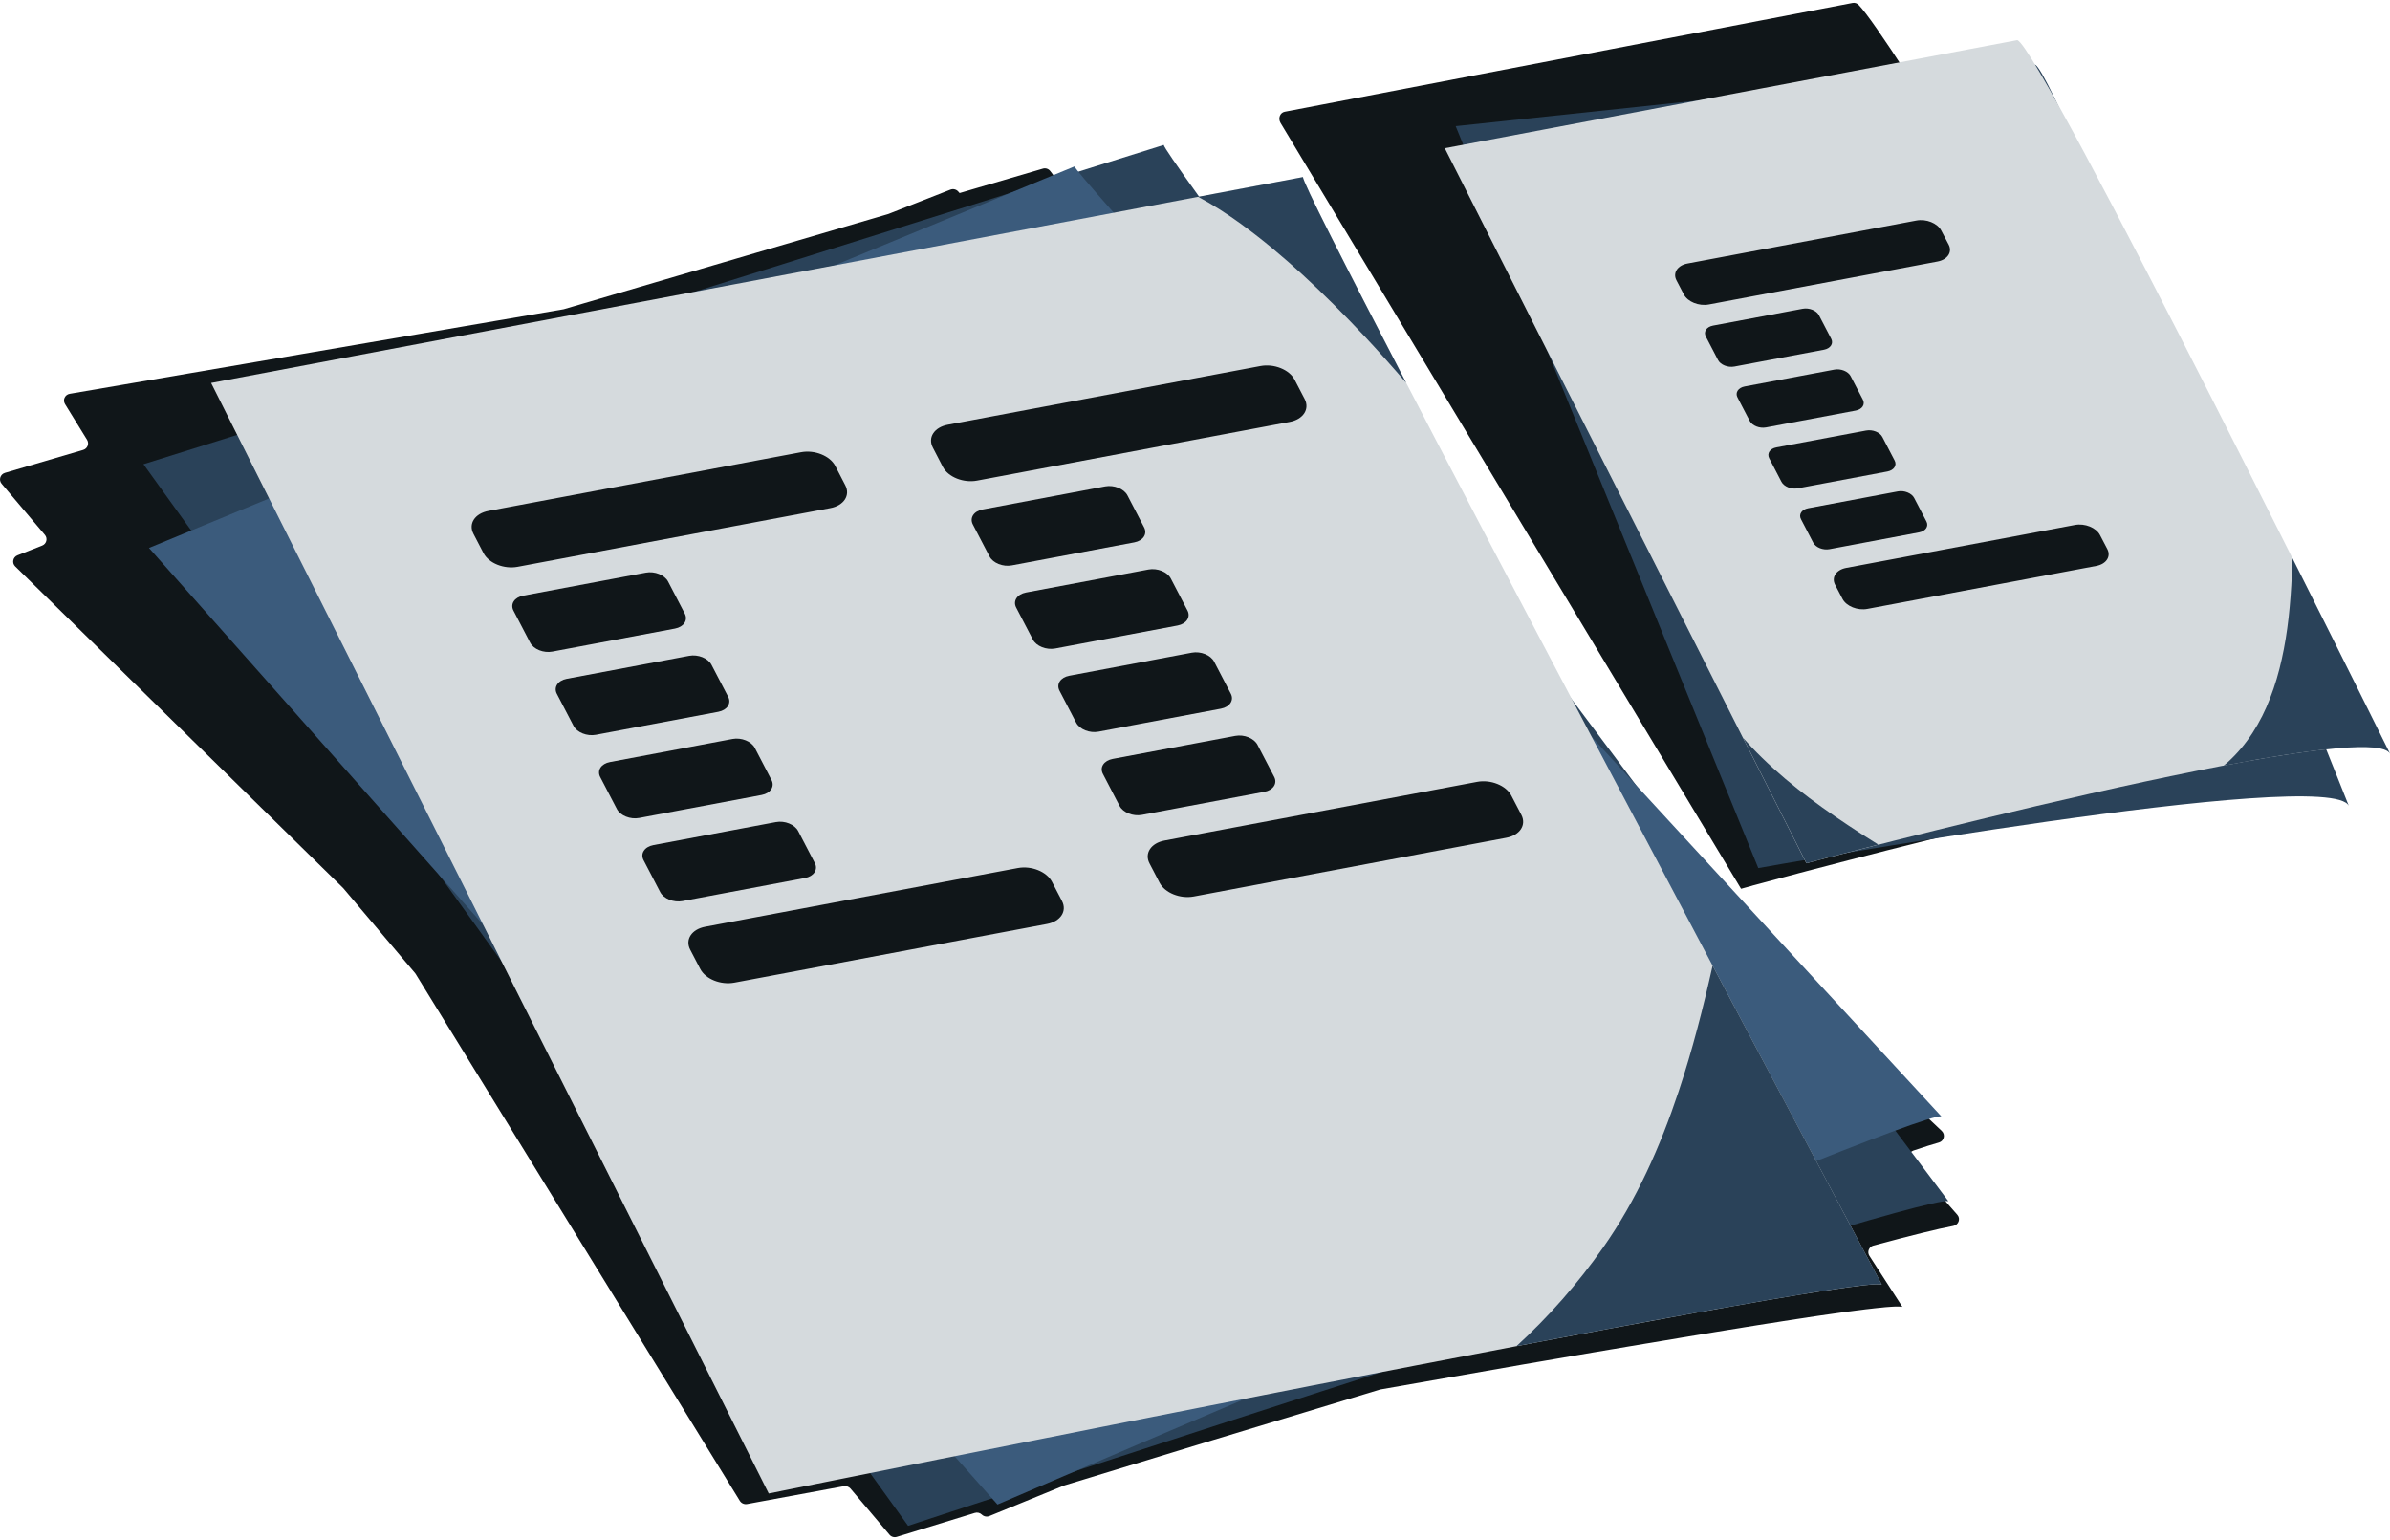<svg width="45" height="29" viewBox="0 0 45 29" fill="none" xmlns="http://www.w3.org/2000/svg">
<path d="M36.559 21.295C35.862 20.636 33.221 18.138 30.14 15.214C30.137 15.211 30.134 15.208 30.131 15.205C29.676 14.684 29.213 14.155 28.749 13.624C28.745 13.619 28.741 13.614 28.738 13.608C27.363 11.465 26.015 9.354 24.928 7.64C24.885 7.57 24.841 7.502 24.798 7.434C24.797 7.432 24.796 7.43 24.795 7.428C24.755 7.366 24.716 7.304 24.676 7.242C24.671 7.232 24.665 7.223 24.659 7.213C24.621 7.153 24.584 7.094 24.547 7.036C24.544 7.032 24.541 7.027 24.539 7.023C24.503 6.965 24.466 6.908 24.431 6.852C24.424 6.841 24.418 6.832 24.412 6.821C24.378 6.77 24.346 6.718 24.314 6.667C24.308 6.655 24.301 6.645 24.293 6.634C24.261 6.582 24.229 6.533 24.198 6.482C24.191 6.471 24.184 6.46 24.176 6.449C24.144 6.397 24.112 6.347 24.081 6.297C24.076 6.289 24.07 6.281 24.065 6.272C24.04 6.231 24.015 6.191 23.989 6.151C23.968 6.116 23.945 6.082 23.924 6.047C23.9 6.008 23.875 5.969 23.851 5.932C23.845 5.923 23.84 5.915 23.834 5.906C23.805 5.86 23.777 5.814 23.748 5.769C23.738 5.754 23.728 5.739 23.72 5.723C23.699 5.691 23.679 5.659 23.659 5.626C23.643 5.599 23.626 5.573 23.61 5.547C23.594 5.522 23.579 5.496 23.563 5.472C23.55 5.452 23.538 5.431 23.525 5.411C23.508 5.382 23.49 5.354 23.473 5.326C23.459 5.304 23.445 5.282 23.432 5.261C23.418 5.239 23.404 5.216 23.391 5.195C23.376 5.171 23.361 5.147 23.346 5.124C23.333 5.104 23.321 5.084 23.309 5.064C23.293 5.039 23.278 5.013 23.263 4.989C23.253 4.973 23.244 4.958 23.234 4.943C23.218 4.918 23.203 4.893 23.188 4.868C23.177 4.849 23.166 4.831 23.154 4.813C23.142 4.793 23.129 4.773 23.117 4.753C23.106 4.734 23.094 4.715 23.082 4.696C23.071 4.677 23.059 4.658 23.047 4.639C23.038 4.623 23.03 4.609 23.021 4.595C23.008 4.573 22.995 4.552 22.982 4.531C22.98 4.527 22.978 4.524 22.975 4.52C22.923 4.435 22.875 4.356 22.832 4.283C22.827 4.276 22.822 4.267 22.817 4.258C22.808 4.242 22.799 4.227 22.789 4.211C22.782 4.199 22.776 4.187 22.769 4.176C22.761 4.163 22.753 4.15 22.745 4.137C22.739 4.126 22.732 4.114 22.726 4.104C22.718 4.091 22.712 4.079 22.705 4.067C22.699 4.057 22.693 4.048 22.688 4.038C22.681 4.027 22.675 4.016 22.67 4.006C22.664 3.996 22.659 3.987 22.654 3.978C22.648 3.969 22.643 3.959 22.637 3.95C22.633 3.941 22.629 3.933 22.625 3.926C22.62 3.917 22.615 3.909 22.611 3.901C22.607 3.893 22.603 3.887 22.601 3.881C22.597 3.874 22.593 3.867 22.59 3.861C22.587 3.854 22.584 3.849 22.581 3.843C22.578 3.837 22.575 3.831 22.573 3.827C22.57 3.821 22.568 3.817 22.566 3.812C22.564 3.808 22.562 3.804 22.561 3.801C22.559 3.796 22.558 3.793 22.557 3.789C22.557 3.788 22.555 3.785 22.554 3.783C22.553 3.779 22.552 3.776 22.552 3.773C22.552 3.773 22.552 3.773 22.552 3.772L20.589 4.11C20.542 4.117 20.494 4.1 20.465 4.065C20.112 3.646 19.874 3.355 19.776 3.223C19.743 3.178 19.687 3.159 19.633 3.176L18.068 3.635C18.059 3.625 18.049 3.614 18.041 3.605C18.004 3.564 17.946 3.551 17.894 3.571L16.732 4.027C16.732 4.027 16.724 4.03 16.721 4.031L10.616 5.822C10.611 5.823 10.606 5.824 10.601 5.825L1.314 7.415C1.223 7.43 1.176 7.53 1.224 7.608L1.64 8.283C1.683 8.355 1.647 8.448 1.565 8.472L0.093 8.904C0.004 8.931 -0.029 9.037 0.03 9.108L0.846 10.073C0.902 10.14 0.876 10.242 0.793 10.274L0.33 10.456C0.243 10.49 0.22 10.6 0.286 10.665L6.461 16.722C6.461 16.722 6.467 16.728 6.469 16.731L7.817 18.326C7.821 18.331 7.824 18.337 7.828 18.342L13.93 28.261C13.959 28.307 14.012 28.33 14.066 28.321C14.292 28.279 14.944 28.159 15.887 27.985C15.934 27.977 15.983 27.994 16.013 28.029L16.747 28.898C16.781 28.939 16.835 28.955 16.886 28.939C17.079 28.879 17.6 28.719 18.354 28.488C18.4 28.473 18.452 28.486 18.486 28.519C18.524 28.556 18.579 28.567 18.628 28.547C18.814 28.471 19.313 28.267 20.032 27.973C20.036 27.971 20.04 27.97 20.044 27.969C21.694 27.464 23.805 26.821 25.976 26.167C25.98 26.165 25.985 26.164 25.991 26.163C26.907 26.001 27.812 25.843 28.682 25.692C28.77 25.677 28.857 25.662 28.944 25.647C28.977 25.642 29.01 25.636 29.044 25.63C29.131 25.615 29.216 25.601 29.301 25.586C29.332 25.581 29.363 25.576 29.394 25.57C29.479 25.556 29.564 25.542 29.648 25.526C29.678 25.522 29.707 25.516 29.737 25.511C29.832 25.495 29.928 25.479 30.023 25.462C30.038 25.46 30.051 25.458 30.066 25.455C30.152 25.44 30.239 25.425 30.326 25.411C30.353 25.406 30.379 25.401 30.406 25.398C30.504 25.381 30.602 25.364 30.7 25.348C30.701 25.348 30.701 25.348 30.702 25.348C30.796 25.332 30.888 25.317 30.981 25.301C31.008 25.297 31.035 25.292 31.062 25.288C31.149 25.274 31.234 25.259 31.318 25.245C31.337 25.242 31.354 25.239 31.373 25.236C31.452 25.222 31.529 25.21 31.605 25.197C31.633 25.192 31.66 25.188 31.686 25.183C31.764 25.17 31.841 25.157 31.917 25.145C31.941 25.141 31.966 25.137 31.99 25.133C32.061 25.121 32.132 25.109 32.202 25.098C32.227 25.094 32.253 25.089 32.278 25.085C32.357 25.073 32.434 25.059 32.511 25.047C32.524 25.045 32.539 25.042 32.553 25.04C32.624 25.029 32.697 25.017 32.767 25.006C32.79 25.002 32.814 24.998 32.838 24.994C32.912 24.983 32.985 24.971 33.056 24.959C33.068 24.957 33.08 24.955 33.092 24.953C33.159 24.943 33.224 24.933 33.289 24.922C33.312 24.918 33.335 24.915 33.358 24.912C33.43 24.9 33.501 24.889 33.57 24.878C33.574 24.878 33.578 24.877 33.582 24.876C33.649 24.866 33.715 24.855 33.781 24.846C33.799 24.843 33.818 24.84 33.836 24.837C33.901 24.827 33.967 24.817 34.029 24.808C34.035 24.808 34.041 24.806 34.045 24.805C34.105 24.796 34.162 24.788 34.219 24.779C34.237 24.776 34.256 24.773 34.273 24.771C34.333 24.763 34.393 24.754 34.449 24.746C34.452 24.746 34.454 24.746 34.456 24.745C34.511 24.737 34.566 24.73 34.619 24.722C34.632 24.72 34.647 24.718 34.66 24.716C34.714 24.709 34.767 24.701 34.818 24.694C34.82 24.694 34.821 24.694 34.823 24.694C34.872 24.688 34.919 24.681 34.965 24.675C34.978 24.673 34.989 24.672 35.001 24.671C35.046 24.665 35.09 24.659 35.13 24.654C35.134 24.654 35.137 24.654 35.141 24.653C35.181 24.648 35.219 24.644 35.256 24.64C35.267 24.639 35.277 24.637 35.287 24.636C35.324 24.632 35.36 24.628 35.393 24.625C35.395 24.625 35.397 24.625 35.399 24.625C35.432 24.621 35.463 24.618 35.492 24.615C35.5 24.615 35.508 24.614 35.516 24.613C35.545 24.61 35.573 24.608 35.599 24.607C35.625 24.605 35.647 24.604 35.669 24.603C35.675 24.603 35.679 24.603 35.684 24.603C35.705 24.603 35.724 24.602 35.741 24.602C35.757 24.602 35.77 24.602 35.782 24.604C35.785 24.604 35.788 24.604 35.791 24.604C35.802 24.605 35.812 24.607 35.819 24.608C35.819 24.608 35.592 24.258 35.198 23.647C35.151 23.574 35.189 23.477 35.273 23.454C35.967 23.267 36.49 23.137 36.778 23.084C36.877 23.065 36.919 22.95 36.854 22.875C36.682 22.679 36.378 22.333 35.971 21.869C35.911 21.801 35.94 21.694 36.028 21.664C36.225 21.598 36.386 21.546 36.507 21.513C36.603 21.486 36.633 21.366 36.561 21.297L36.559 21.295Z" fill="#101619"/>
<path d="M40.977 14.771C41 14.768 41.022 14.763 41.045 14.759C41.085 14.751 41.124 14.745 41.163 14.737C41.187 14.733 41.21 14.728 41.234 14.725C41.296 14.713 41.358 14.703 41.419 14.692C41.447 14.687 41.473 14.683 41.5 14.678C41.533 14.672 41.568 14.666 41.601 14.661C41.633 14.655 41.664 14.65 41.695 14.645C41.742 14.638 41.789 14.63 41.836 14.623C41.867 14.618 41.896 14.613 41.926 14.608C41.955 14.603 41.984 14.6 42.014 14.595C42.047 14.59 42.079 14.585 42.112 14.581C42.148 14.576 42.183 14.57 42.218 14.565C42.253 14.56 42.288 14.556 42.323 14.551C42.346 14.548 42.37 14.545 42.393 14.541C42.427 14.537 42.46 14.533 42.493 14.529C42.516 14.526 42.539 14.523 42.563 14.52C42.604 14.516 42.645 14.511 42.684 14.507C42.703 14.505 42.723 14.503 42.741 14.501C42.774 14.498 42.807 14.495 42.84 14.492C42.854 14.491 42.869 14.489 42.883 14.488C42.926 14.484 42.968 14.481 43.008 14.478C43.022 14.477 43.036 14.476 43.052 14.476C43.082 14.474 43.113 14.472 43.142 14.471C43.155 14.471 43.167 14.47 43.179 14.469C43.217 14.468 43.254 14.467 43.289 14.466C43.3 14.466 43.31 14.466 43.321 14.466C43.35 14.466 43.376 14.466 43.403 14.466C43.413 14.466 43.422 14.466 43.432 14.466C43.464 14.467 43.496 14.469 43.526 14.471C43.534 14.471 43.54 14.472 43.547 14.473C43.571 14.475 43.594 14.477 43.617 14.479C43.624 14.479 43.632 14.481 43.639 14.482C43.666 14.486 43.69 14.49 43.713 14.495C43.717 14.495 43.721 14.496 43.725 14.498C43.744 14.502 43.762 14.507 43.779 14.512C43.785 14.514 43.789 14.515 43.794 14.517C43.813 14.523 43.831 14.53 43.847 14.539C43.849 14.539 43.85 14.54 43.852 14.541C43.865 14.549 43.877 14.557 43.888 14.565C43.891 14.568 43.894 14.57 43.896 14.573C43.907 14.582 43.916 14.593 43.924 14.604C43.924 14.604 43.922 14.601 43.919 14.596C43.907 14.575 43.863 14.5 43.792 14.381C43.789 14.374 43.785 14.369 43.781 14.361C43.56 13.988 43.099 13.209 42.496 12.197C42.493 12.193 42.491 12.187 42.487 12.182C42.453 12.126 42.419 12.069 42.385 12.01C42.379 12.001 42.374 11.992 42.368 11.983C42.269 11.816 42.166 11.644 42.06 11.466C42.038 11.429 42.016 11.392 41.993 11.355C41.95 11.281 41.905 11.206 41.86 11.13C41.833 11.086 41.806 11.041 41.78 10.996C41.76 10.963 41.74 10.929 41.719 10.896C41.682 10.834 41.646 10.772 41.608 10.71C41.591 10.681 41.575 10.653 41.557 10.625C41.553 10.619 41.55 10.612 41.547 10.607C39.101 6.524 35.571 0.685 34.996 0.093C34.965 0.061 34.923 0.047 34.882 0.055L24.189 2.104C24.101 2.121 24.06 2.229 24.11 2.313L32.155 15.694L32.781 16.735C32.781 16.735 32.791 16.733 32.807 16.729C32.812 16.728 32.817 16.726 32.823 16.724C32.84 16.719 32.862 16.713 32.89 16.706C32.899 16.703 32.909 16.701 32.919 16.698C32.927 16.696 32.935 16.694 32.943 16.692C32.956 16.688 32.969 16.685 32.983 16.68C32.989 16.678 32.997 16.676 33.002 16.674C33.139 16.637 33.335 16.585 33.578 16.52C33.613 16.51 33.65 16.501 33.687 16.491C33.698 16.488 33.709 16.485 33.72 16.483C33.755 16.473 33.791 16.463 33.827 16.454C33.837 16.451 33.848 16.448 33.858 16.445C33.9 16.435 33.943 16.423 33.985 16.412C33.988 16.412 33.991 16.41 33.995 16.409C34.042 16.397 34.089 16.384 34.137 16.372C35.757 15.946 38.52 15.246 40.702 14.824C40.795 14.806 40.887 14.789 40.978 14.771H40.977Z" fill="#101619"/>
<path d="M2.701 8.741L17.098 28.731C17.098 28.731 36.086 22.488 36.685 22.618C36.685 22.618 21.906 2.988 21.912 2.729L2.701 8.741Z" fill="#2A4259"/>
<path d="M2.805 10.318L18.781 28.33C18.781 28.33 35.969 20.941 36.552 21.021C36.552 21.021 20.259 3.382 20.233 3.133L2.805 10.318Z" fill="#3B5B7C"/>
<path d="M3.975 7.211L14.474 28.122C14.474 28.122 34.853 23.999 35.43 24.188C35.43 24.188 24.475 3.586 24.532 3.334L3.975 7.211Z" fill="#D5DADD"/>
<path d="M23.377 4.225C23.778 4.515 24.157 4.836 24.523 5.17C24.924 5.538 25.308 5.924 25.681 6.32C25.953 6.61 26.217 6.907 26.476 7.208C25.311 4.965 24.518 3.403 24.534 3.334L22.559 3.706C22.844 3.858 23.116 4.035 23.377 4.224L23.377 4.225Z" fill="#2A4259"/>
<path d="M32.246 18.182C32.067 18.98 31.865 19.774 31.606 20.551C31.261 21.588 30.812 22.6 30.181 23.496C29.707 24.169 29.162 24.793 28.553 25.348C32.217 24.651 35.215 24.117 35.431 24.187C35.431 24.187 34.037 21.566 32.246 18.183V18.182Z" fill="#2A4259"/>
<path d="M15.632 9.568L9.746 10.673C9.491 10.721 9.203 10.606 9.104 10.416L8.914 10.051C8.815 9.861 8.942 9.668 9.198 9.62L15.083 8.515C15.339 8.467 15.626 8.582 15.726 8.772L15.915 9.137C16.015 9.327 15.888 9.521 15.632 9.568Z" fill="#101619"/>
<path d="M19.712 17.398L13.827 18.503C13.571 18.551 13.284 18.436 13.185 18.246L12.995 17.881C12.896 17.691 13.023 17.498 13.278 17.45L19.164 16.345C19.42 16.297 19.707 16.413 19.806 16.602L19.996 16.967C20.095 17.157 19.968 17.351 19.712 17.398Z" fill="#101619"/>
<path d="M12.708 11.836L10.402 12.269C10.235 12.301 10.047 12.226 9.982 12.101L9.668 11.498C9.603 11.374 9.686 11.247 9.853 11.216L12.159 10.783C12.326 10.751 12.514 10.826 12.579 10.95L12.893 11.554C12.958 11.678 12.875 11.805 12.708 11.836Z" fill="#101619"/>
<path d="M13.525 13.403L11.219 13.836C11.052 13.867 10.864 13.792 10.799 13.668L10.485 13.065C10.42 12.941 10.503 12.814 10.67 12.782L12.976 12.349C13.143 12.318 13.331 12.393 13.396 12.517L13.71 13.12C13.775 13.244 13.692 13.371 13.525 13.403Z" fill="#101619"/>
<path d="M14.341 14.969L12.035 15.402C11.868 15.434 11.68 15.358 11.615 15.234L11.301 14.631C11.236 14.507 11.319 14.38 11.486 14.349L13.792 13.915C13.959 13.884 14.147 13.959 14.212 14.083L14.526 14.687C14.591 14.81 14.508 14.938 14.341 14.969Z" fill="#101619"/>
<path d="M15.156 16.533L12.851 16.967C12.684 16.998 12.496 16.923 12.431 16.799L12.117 16.196C12.052 16.072 12.135 15.945 12.302 15.913L14.608 15.48C14.775 15.448 14.963 15.524 15.028 15.648L15.342 16.251C15.406 16.375 15.323 16.502 15.156 16.533Z" fill="#101619"/>
<path d="M24.281 7.945L18.396 9.05C18.14 9.098 17.853 8.983 17.753 8.793L17.564 8.428C17.464 8.238 17.591 8.044 17.847 7.997L23.733 6.892C23.988 6.844 24.276 6.959 24.375 7.149L24.565 7.514C24.664 7.704 24.537 7.898 24.281 7.945Z" fill="#101619"/>
<path d="M28.361 15.775L22.476 16.881C22.22 16.928 21.933 16.813 21.834 16.623L21.644 16.258C21.544 16.068 21.671 15.875 21.927 15.827L27.813 14.722C28.068 14.674 28.356 14.79 28.455 14.979L28.645 15.344C28.744 15.534 28.617 15.728 28.361 15.775Z" fill="#101619"/>
<path d="M21.357 10.213L19.051 10.646C18.884 10.678 18.696 10.602 18.631 10.478L18.317 9.875C18.253 9.751 18.335 9.624 18.503 9.593L20.808 9.159C20.975 9.128 21.163 9.203 21.228 9.327L21.542 9.931C21.607 10.055 21.524 10.182 21.357 10.213Z" fill="#101619"/>
<path d="M22.173 11.778L19.867 12.211C19.7 12.242 19.512 12.167 19.447 12.043L19.133 11.44C19.068 11.316 19.151 11.189 19.318 11.157L21.624 10.724C21.791 10.693 21.979 10.768 22.044 10.892L22.358 11.495C22.423 11.619 22.34 11.746 22.173 11.778Z" fill="#101619"/>
<path d="M22.989 13.344L20.683 13.777C20.516 13.809 20.328 13.733 20.263 13.609L19.949 13.006C19.884 12.882 19.967 12.755 20.134 12.724L22.44 12.29C22.607 12.259 22.795 12.334 22.86 12.458L23.174 13.062C23.239 13.185 23.156 13.312 22.989 13.344Z" fill="#101619"/>
<path d="M23.806 14.91L21.5 15.344C21.333 15.375 21.145 15.3 21.08 15.176L20.766 14.572C20.701 14.448 20.784 14.322 20.951 14.29L23.257 13.857C23.424 13.825 23.612 13.901 23.677 14.025L23.991 14.628C24.056 14.752 23.973 14.879 23.806 14.91Z" fill="#101619"/>
<path d="M27.408 2.375L33.106 16.346C33.106 16.346 43.899 14.403 44.226 15.178C44.226 15.178 38.727 1.347 38.318 1.219L27.409 2.375H27.408Z" fill="#2A4259"/>
<path d="M27.203 2.79L34.011 16.255C34.011 16.255 44.611 13.446 44.999 14.191C44.999 14.191 38.4 0.85 37.982 0.756L27.202 2.791L27.203 2.79Z" fill="#D5DADD"/>
<path d="M43.161 10.504C43.16 10.61 43.157 10.715 43.152 10.821C43.14 11.091 43.121 11.361 43.091 11.63C43.061 11.893 43.02 12.154 42.962 12.412C42.907 12.662 42.835 12.909 42.742 13.148C42.655 13.375 42.546 13.594 42.413 13.799C42.283 14 42.129 14.185 41.952 14.346C41.925 14.371 41.897 14.393 41.868 14.417C43.549 14.097 44.868 13.939 45.001 14.193C45.001 14.193 44.211 12.597 43.16 10.505L43.161 10.504Z" fill="#2A4259"/>
<path d="M35.044 15.701C34.714 15.487 34.388 15.267 34.073 15.03C33.761 14.795 33.459 14.544 33.179 14.271C33.054 14.15 32.935 14.024 32.82 13.895L34.013 16.254C34.013 16.254 34.541 16.113 35.366 15.904C35.259 15.837 35.152 15.77 35.045 15.701H35.044Z" fill="#2A4259"/>
<path d="M36.483 4.924L32.175 5.733C31.987 5.768 31.776 5.683 31.704 5.544L31.565 5.278C31.492 5.138 31.585 4.997 31.772 4.962L36.081 4.153C36.268 4.117 36.479 4.202 36.551 4.341L36.691 4.608C36.763 4.747 36.67 4.888 36.483 4.924Z" fill="#101619"/>
<path d="M39.471 10.656L35.162 11.465C34.975 11.501 34.764 11.416 34.691 11.276L34.552 11.01C34.48 10.871 34.572 10.73 34.759 10.694L39.068 9.885C39.255 9.85 39.466 9.935 39.539 10.074L39.678 10.34C39.75 10.479 39.658 10.621 39.471 10.656Z" fill="#101619"/>
<path d="M34.343 6.585L32.655 6.902C32.533 6.925 32.394 6.869 32.348 6.779L32.118 6.337C32.07 6.246 32.131 6.154 32.253 6.131L33.941 5.814C34.064 5.791 34.202 5.846 34.249 5.937L34.479 6.379C34.526 6.469 34.465 6.562 34.343 6.585Z" fill="#101619"/>
<path d="M34.94 7.731L33.252 8.048C33.13 8.071 32.991 8.016 32.944 7.925L32.714 7.483C32.667 7.393 32.728 7.3 32.85 7.277L34.538 6.96C34.66 6.937 34.799 6.993 34.845 7.083L35.075 7.525C35.123 7.616 35.062 7.708 34.94 7.731Z" fill="#101619"/>
<path d="M35.538 8.878L33.849 9.195C33.727 9.218 33.589 9.162 33.542 9.072L33.312 8.63C33.264 8.539 33.325 8.446 33.448 8.424L35.136 8.107C35.258 8.084 35.397 8.139 35.443 8.23L35.673 8.672C35.721 8.762 35.66 8.855 35.538 8.878Z" fill="#101619"/>
<path d="M36.136 10.024L34.447 10.341C34.325 10.364 34.187 10.309 34.14 10.218L33.91 9.776C33.862 9.686 33.923 9.593 34.046 9.57L35.734 9.253C35.856 9.23 35.994 9.286 36.041 9.376L36.271 9.818C36.319 9.909 36.258 10.001 36.136 10.024Z" fill="#101619"/>
</svg>
